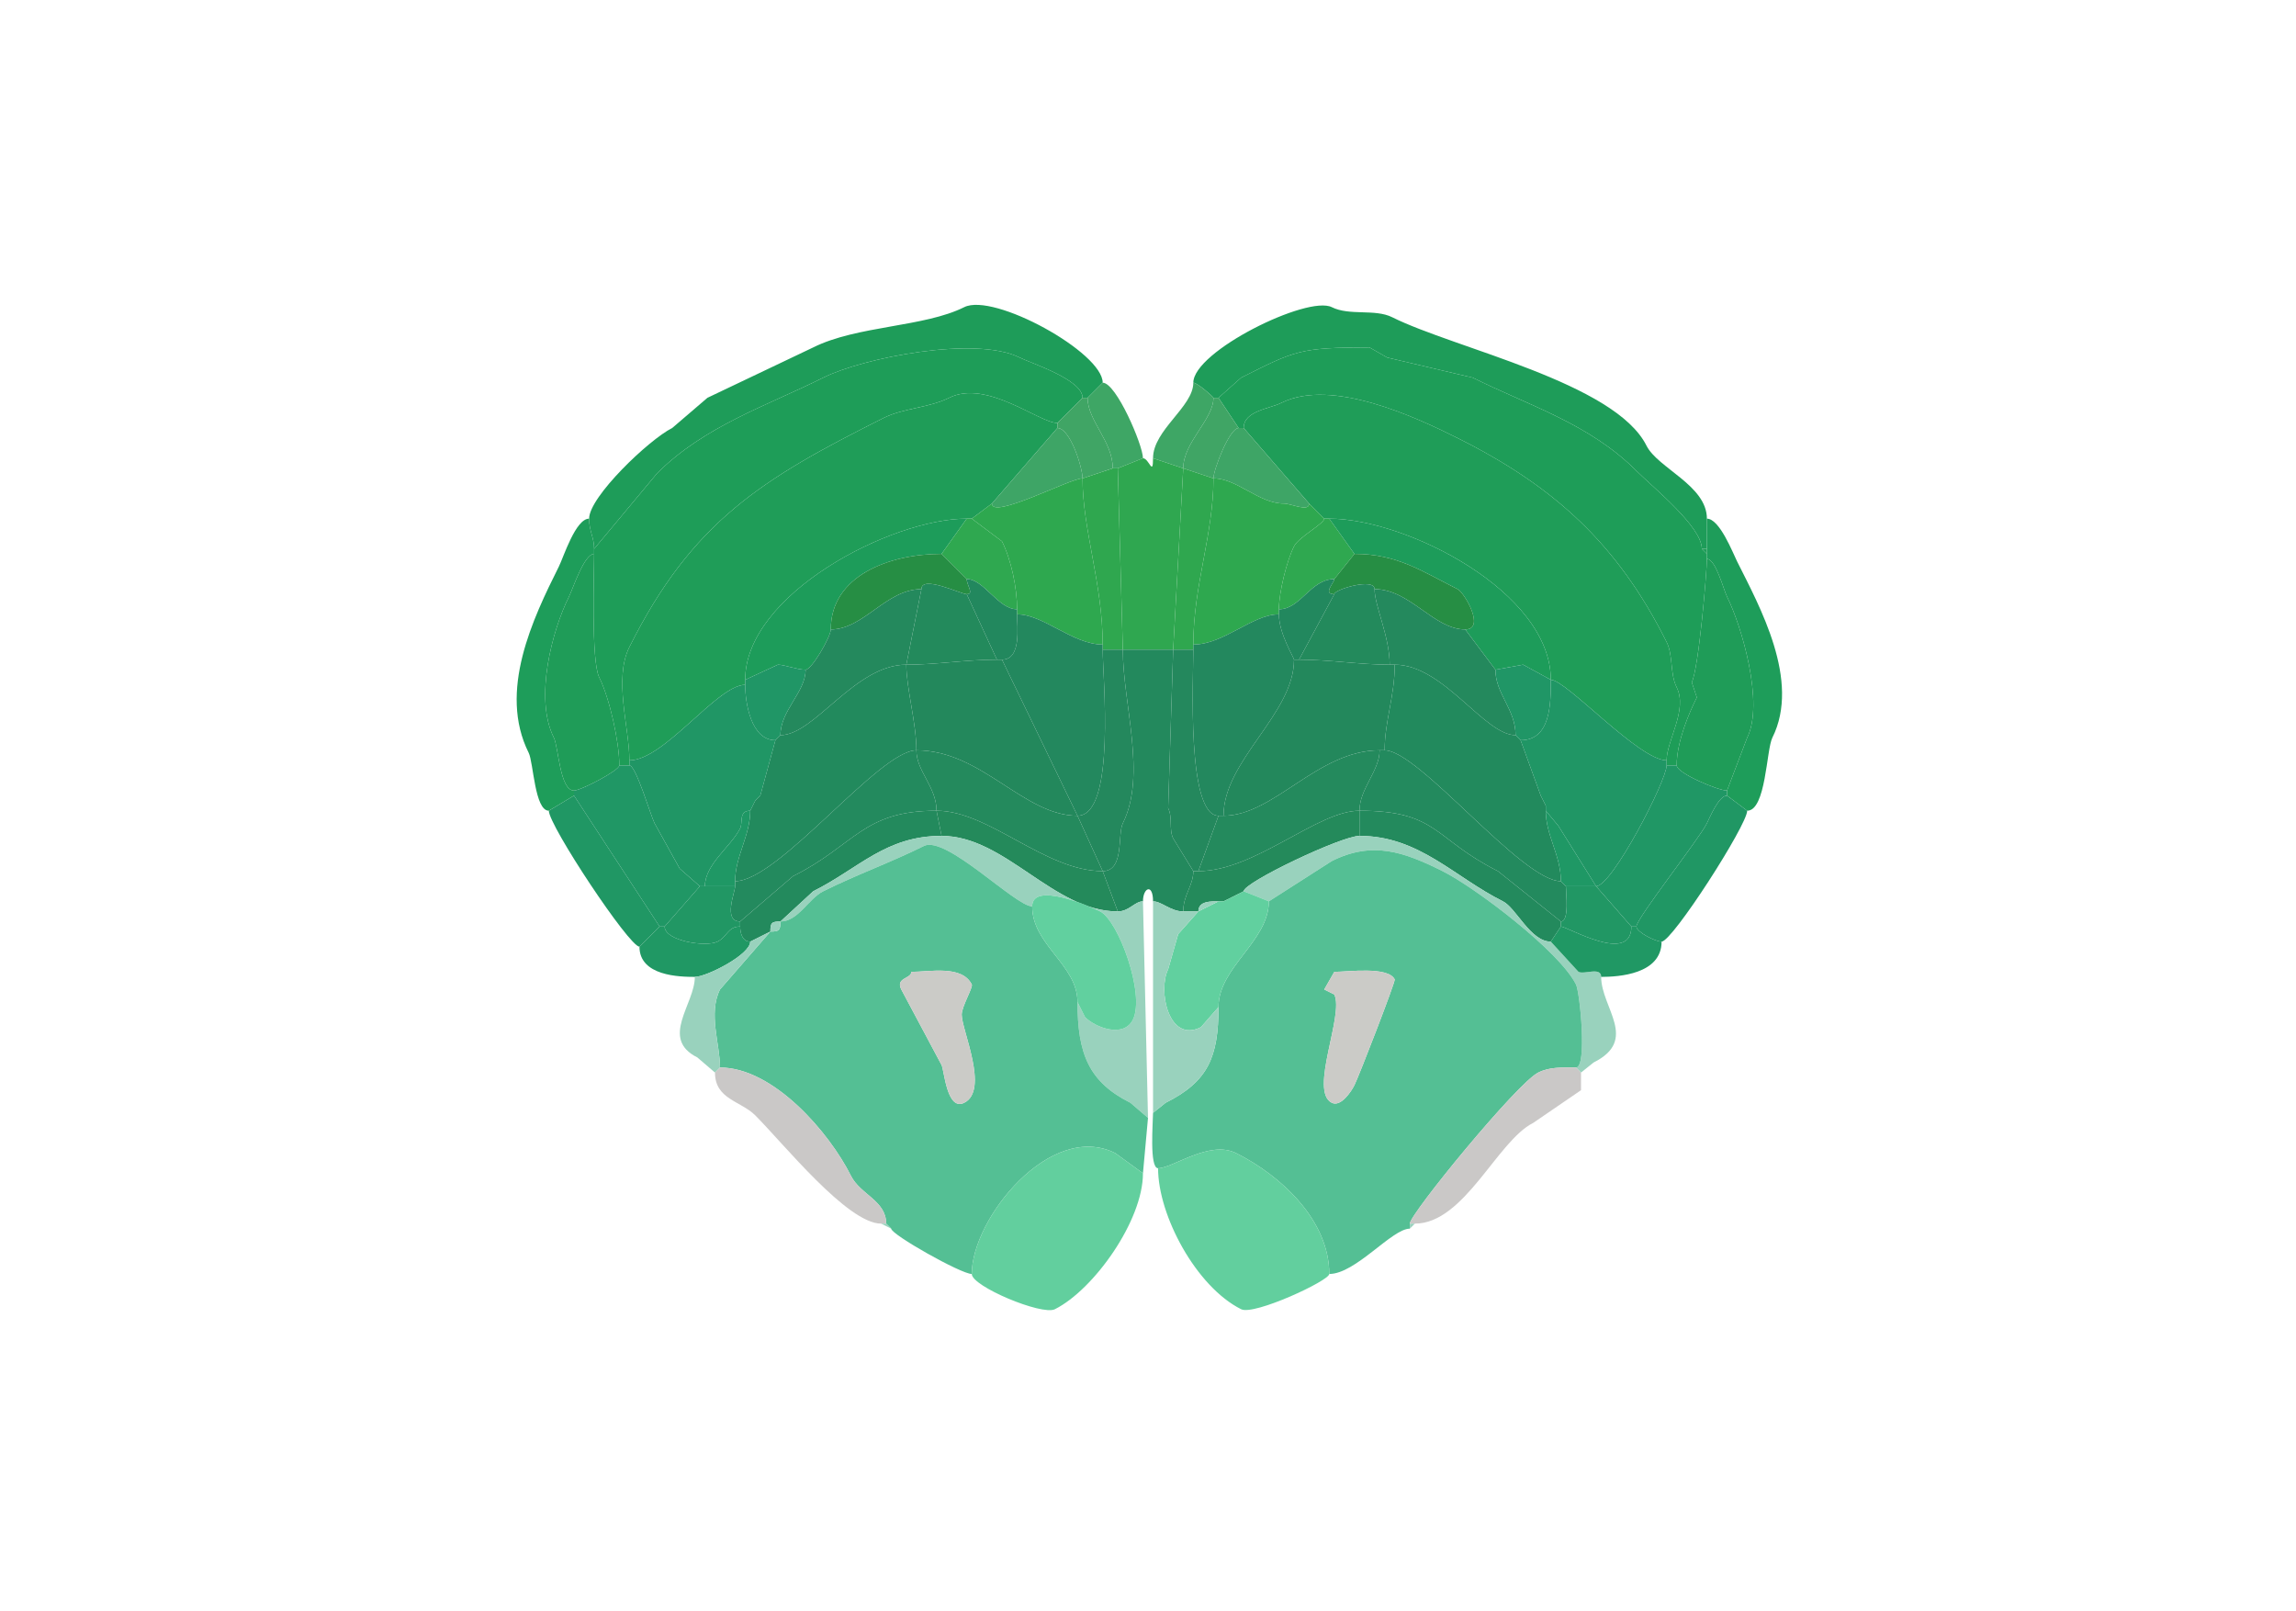 <svg xmlns="http://www.w3.org/2000/svg" viewBox="0 0 456 320"><path fill="#1E9C59" id="MOs1" d="M117 103c0 2.486 1 3.725 1 6l12.5-15c9.433-9.433 21.888-13.444 33-19 7.89-3.945 30.272-8.364 39-4 2.342 1.17 12.5 4.379 12.5 8h1l3-3c0-5.995-21.626-17.937-27.5-15-7.99 3.995-21.284 3.642-30 8l-21 10-7 6c-4.607 2.303-16.5 13.653-16.5 18ZM338 109h1v-6c0-6.595-9.758-10.016-12-14.5-6.265-12.53-38.091-19.296-50.5-25.5-3.424-1.712-8.482-.241-12-2-4.8-2.4-27.5 8.758-27.5 15 .808 0 4 2.832 4 3h1l4.5-4c10.712-5.356 11.559-6 25.5-6l3.5 2 17 4c11.023 5.511 23.084 9.084 32.5 18.5 3.254 3.254 13 11.096 13 15.5Z"/><path fill="#1E9D58" id="MOs2/3" d="M123 152h2v-1c0-6.533-3.163-16.173 0-22.5 12.453-24.906 26.324-33.412 50.5-45.5 3.949-1.974 8.974-1.987 13-4 7.462-3.731 17.899 5 21.5 5l5-5c0-3.621-10.158-6.83-12.5-8-8.728-4.364-31.11.055-39 4-11.112 5.556-23.567 9.567-33 19L118 109v1c0 3.695-.625 21.249 1 24.5 2.075 4.149 4 12.833 4 17.5ZM331 152h2c0-4.758 2.514-10.528 4-13.5l-1-3c1.373-2.747 3-21.957 3-24.5v-1l-1-1c0-4.404-9.746-12.246-13-15.5-9.416-9.416-21.477-12.989-32.5-18.5l-17-4-3.5-2c-13.941 0-14.788.644-25.5 6l-4.5 4 4 6h1c0-3.403 5.113-3.806 7.5-5 9.991-4.996 26.803 2.901 35 7 19.106 9.553 31.733 20.967 41.5 40.5 1.323 2.645.643 6.286 2 9 2.231 4.461-2 10.59-2 14.5v1Z"/><path fill="#3EA665" id="ACAd1" d="M221 93h1l5-2c0-2.577-5.307-15-8-15l-3 3c0 4.563 5 8.641 5 14ZM229 91l6 2c0-5.166 6-9.707 6-14 0-.168-3.192-3-4-3 0 4.79-8 9.393-8 15Z"/><path fill="#1F9D58" id="MOs5" d="M148 136c-5.554 0-16.065 15-23 15 0-6.533-3.163-16.173 0-22.5 12.453-24.906 26.324-33.412 50.5-45.5 3.949-1.974 8.974-1.987 13-4 7.462-3.731 17.899 5 21.5 5v1l-13 15-4 3h-1c-15.043 0-44 15.021-44 32v1Z"/><path fill="#40A565" id="ACAd2/3" d="m221 93-6 2c0-2.115-2.443-10-5-10v-1l5-5h1c0 4.563 5 8.641 5 14ZM235 93l6 2c0-1.732 3.196-10 5-10l-4-6h-1c0 4.293-6 8.834-6 14Z"/><path fill="#1F9D58" id="MOs5" d="M308 135c3.082 0 17.502 16 23 16 0-3.91 4.231-10.039 2-14.5-1.357-2.714-.677-6.355-2-9-9.767-19.533-22.394-30.947-41.5-40.5-8.197-4.099-25.009-11.996-35-7-2.387 1.194-7.5 1.597-7.5 5l13 15 3 3h1c15.273 0 44 14.537 44 32Z"/><path fill="#3EA566" id="ACAd5" d="M215 95c-2.502 0-18 8.24-18 5l13-15c2.557 0 5 7.885 5 10ZM241 95c4.696 0 8.997 5 14 5 1.424 0 5 1.762 5 0l-13-15h-1c-1.804 0-5 8.268-5 10Z"/><path fill="#2FA750" id="PL1" d="M223 129h10l2-36-6-2c0 3.746-.8 0-2 0l-5 2 1 36Z"/><path fill="#2FA74F" id="PL2/3" d="M219 129h4l-1-36h-1l-6 2c0 10.181 4 20.939 4 33v1ZM233 129h4v-1c0-11.798 4-21.825 4-33l-6-2-2 36Z"/><path fill="#2EA84F" id="PL5" d="M202 122c5.249 0 11.068 6 17 6 0-12.061-4-22.819-4-33-2.502 0-18 8.24-18 5l-4 3 6 4.5c1.817 3.634 3 9.187 3 13.5v1ZM254 122c-5.292 0-10.927 6-17 6 0-11.798 4-21.825 4-33 4.696 0 8.997 5 14 5 1.424 0 5 1.762 5 0l3 3c0 .979-5.079 3.658-6 5.5-1.464 2.929-3 9.157-3 12.5v1Z"/><path fill="#1E9D5A" id="MOp1" d="m114 158-5 3c-2.816 0-3.046-9.591-4-11.5-6.108-12.217.839-26.679 6-37 .918-1.836 3.317-9.5 6-9.5 0 2.486 1 3.725 1 6v1c-1.996 0-4.222 6.945-5 8.5-3.317 6.634-6.937 20.127-3 28 .932 1.863 1.175 10.5 4 10.5v1Z"/><path fill="#1D9C5A" id="MOs6a" d="M160 133c-1.708 0-4.229-1-5.5-1l-6.5 3c0-16.979 28.957-32 44-32l-5 7c-10.36 0-22 4.321-22 15 0 1.451-3.778 8-5 8Z"/><path fill="#2FA850" id="PL6a" d="M192 115c3.428 0 6.206 6 10 6 0-4.313-1.183-9.866-3-13.5l-6-4.5h-1l-5 7 5 5ZM265 115c-4.712 0-6.683 6-11 6 0-3.343 1.536-9.571 3-12.5.921-1.842 6-4.521 6-5.5h1l5 7-4 5Z"/><path fill="#1D9C5A" id="MOs6a" d="m297 133 5.5-1 5.5 3c0-17.463-28.727-32-44-32l5 7c8.54 0 13.517 3.509 20.5 7 1.346.673 5.604 8 1.5 8l6 8Z"/><path fill="#1E9D5A" id="MOp1" d="m343 158 4 3c3.743 0 3.803-12.106 5-14.5 5.664-11.329-2.524-26.049-7-35-.85-1.7-3.471-8.5-6-8.5v8c1.761 0 3.325 6.15 4 7.5 2.931 5.862 7.404 21.191 4 28l-4 10.5v1Z"/><path fill="#1F9C58" id="MOp2/3" d="M339 109v1l-1-1h1ZM123 152c0 1.012-7.673 5-9 5-2.825 0-3.068-8.637-4-10.5-3.937-7.873-.317-21.366 3-28 .778-1.555 3.004-8.5 5-8.5 0 3.695-.625 21.249 1 24.5 2.075 4.149 4 12.833 4 17.5Z"/><path fill="#268E44" id="FRP6a" d="M183 117c-7.011 0-11.473 8-18 8 0-10.679 11.64-15 22-15l5 5c0 1.238 1.514 3 0 3-1.105 0-9-3.877-9-1ZM273 117c7.042 0 11.74 8 18 8 4.104 0-.154-7.327-1.5-8-6.983-3.491-11.96-7-20.5-7l-4 5c0 .716-2.373 3 0 3 0-.961 8-3.32 8-1Z"/><path fill="#1F9C58" id="MOp2/3" d="M333 152c0 1.535 8.221 5 10 5l4-10.5c3.404-6.809-1.069-22.138-4-28-.675-1.35-2.239-7.5-4-7.5 0 2.543-1.627 21.753-3 24.5l1 3c-1.486 2.972-4 8.742-4 13.5Z"/><path fill="#22885E" id="ORBm6a" d="M198 131h1c3.913 0 3-6.556 3-9v-1c-3.794 0-6.572-6-10-6 0 1.238 1.514 3 0 3l6 13ZM257 131h1l7-13c-2.373 0 0-2.284 0-3-4.712 0-6.683 6-11 6v1c0 3.855 3 8.587 3 9Z"/><path fill="#238A5C" id="ORBvl6a" d="M198 131c-6.228 0-11.946 1-18 1l3-15c0-2.877 7.895 1 9 1l6 13ZM258 131c6.124 0 12.102 1 18 1 0-5.59-3-11.697-3-15 0-2.32-8 .039-8 1l-7 13Z"/><path fill="#24895D" id="ORBl6a" d="M160 133c0 4.458-5 8.078-5 13 6.765 0 14.791-14 25-14l3-15c-7.011 0-11.473 8-18 8 0 1.451-3.778 8-5 8ZM297 133c0 4.817 4 7.813 4 13-6.193 0-14.311-14-24-14h-1c0-5.59-3-11.697-3-15 7.042 0 11.74 8 18 8l6 8Z"/><path fill="#23885E" id="ORBm5" d="m199 131 15 31c7.7 0 5-27.747 5-33v-1c-5.932 0-11.751-6-17-6 0 2.444.913 9-3 9ZM242 162h1c0-11.024 14-20.217 14-31 0-.413-3-5.145-3-9-5.292 0-10.927 6-17 6v1c0 5.574-1.366 33 5 33Z"/><path fill="#24885D" id="ORBm2/3" d="m214 162 5 11c4.357 0 2.907-7.314 4-9.5 4.778-9.556 0-23.825 0-34.5h-4c0 5.253 2.7 33-5 33Z"/><path fill="#23895D" id="ORBm1" d="M229 179c1.714 0 3.482 2 6 2 0-3.303 2-5.115 2-8l-4-6.5c-.867-1.734-.08-4.161-1-6l1-31.5h-10c0 10.675 4.778 24.944 0 34.5-1.093 2.186.357 9.5-4 9.5l3 8c2.25 0 3.376-2 5-2 0-2.726 2-3.644 2 0Z"/><path fill="#24885D" id="ORBm2/3" d="M237 173h1l4-11c-6.366 0-5-27.426-5-33h-4l-1 31.5c.92 1.839.133 4.266 1 6l4 6.5Z"/><path fill="#23885C" id="ORBvl5" d="M182 149c12.981 0 21.27 13 32 13l-15-31h-1c-6.228 0-11.946 1-18 1 0 4.616 2 11.585 2 17ZM274 149h1c0-5.806 2-10.668 2-17h-1c-5.898 0-11.876-1-18-1h-1c0 10.783-14 19.976-14 31 10.023 0 18.687-13 31-13Z"/><path fill="#209666" id="AId6a" d="m155 146-1 1c-4.857 0-6-7.454-6-11v-1l6.5-3c1.271 0 3.792 1 5.5 1 0 4.458-5 8.078-5 13Z"/><path fill="#228A5D" id="ORBl5" d="M149 161c0 4.923-3 9.124-3 14 8.644 0 28.611-26 36-26 0-5.415-2-12.384-2-17-10.209 0-18.235 14-25 14l-1 1-3 11-1 1-1 2ZM307 161c0 4.958 3 8.809 3 14-7.78 0-28.182-26-35-26 0-5.806 2-10.668 2-17 9.689 0 17.807 14 24 14l1 1 4 11 1 2v1Z"/><path fill="#209666" id="AId6a" d="m301 146 1 1c5.999 0 6-7.268 6-12l-5.5-3-5.5 1c0 4.817 4 7.813 4 13Z"/><path fill="#209665" id="AId5" d="m307 161 2.5 3 7.5 12c3.146 0 14-20.961 14-24v-1c-5.498 0-19.918-16-23-16 0 4.732-.001 12-6 12l4 11 1 2v1ZM139 176h1c0-4.388 5.198-7.896 7-11.5.579-1.158-.341-3.5 2-3.5l1-2 1-1 3-11c-4.857 0-6-7.454-6-11-5.554 0-16.065 15-23 15v1c1.306 0 4.215 9.931 5 11.5l5 9 4 3.5Z"/><path fill="#238A5E" id="ORBl2/3" d="M146 176c0 1.147-2.472 7 1 7l10.5-9c12.321-6.16 13.835-13 28.5-13 0-4.737-4-7.84-4-12-7.389 0-27.356 26-36 26v1Z"/><path fill="#248A5D" id="ORBvl2/3" d="m214 162 5 11c-11.49 0-22.553-12-33-12 0-4.737-4-7.84-4-12 12.981 0 21.27 13 32 13ZM242 162h1c10.023 0 18.687-13 31-13 0 4.082-4 7.63-4 12-8.4 0-20.739 12-32 12l4-11Z"/><path fill="#238A5E" id="ORBl2/3" d="M311 176c0 1.406.714 7-1 7l-12.5-10c-12.741-6.371-11.884-12-27.5-12 0-4.37 4-7.918 4-12h1c6.818 0 27.22 26 35 26l1 1Z"/><path fill="#209765" id="AId2/3" d="M131 184h1l7-8-4-3.5-5-9c-.785-1.569-3.694-11.5-5-11.5h-2c0 1.012-7.673 5-9 5v1l17 26ZM324 184h1c0-1.607 12.402-17.304 14-20.5.621-1.243 2.356-5.5 4-5.5v-1c-1.779 0-10-3.465-10-5h-2c0 3.039-10.854 24-14 24l7 8Z"/><path fill="#209764" id="AId1" d="m131 184-4 4c-2.05 0-18-24.061-18-27l5-3 17 26Z"/><path fill="#1F9865" id="AIv5" d="m151 158-1 1 1-1ZM306 158l1 2-1-2Z"/><path fill="#209764" id="AId1" d="M325 184c0 1.077 3.762 3 5 3 2.126 0 17-23.149 17-26l-4-3c-1.644 0-3.379 4.257-4 5.5-1.598 3.196-14 18.893-14 20.5Z"/><path fill="#1F9865" id="AIv5" d="m150 159-1 2 1-2Z"/><path fill="#238A5D" id="ORBl1" d="m153 185-4 2c-1.577 0-2-1.762-2-3v-1l10.5-9c12.321-6.16 13.835-13 28.5-13l1 5c-11.114 0-16.395 6.447-25.5 11l-6.5 6c-1.747 0-2 .253-2 2ZM310 184l-2 3c-4.026 0-6.881-6.691-9.5-8-9.743-4.872-16.691-13-28.5-13v-5c15.616 0 14.759 5.629 27.5 12l12.5 10v1Z"/><path fill="#1F9865" id="AIv5" d="M140 176h6v-1c0-4.876 3-9.077 3-14-2.341 0-1.421 2.342-2 3.5-1.802 3.604-7 7.112-7 11.5Z"/><path fill="#248A5B" id="ORBvl1" d="m219 173 3 8c-12.789 0-22.34-15-35-15l-1-5c10.447 0 21.51 12 33 12ZM235 181h3c0-2.109 2.535-2 4-2h1l2-1 2-1c0-1.758 19.446-11 23-11v-5c-8.4 0-20.739 12-32 12h-1c0 2.885-2 4.697-2 8Z"/><path fill="#1F9865" id="AIv5" d="M311 176h6l-7.5-12-2.5-3c0 4.958 3 8.809 3 14l1 1Z"/><path fill="#99D2BD" id="OLF" d="M214 199c0 10.245 2.227 15.863 10.5 20l3.5 3-1-43c-1.624 0-2.75 2-5 2-12.789 0-22.34-15-35-15-11.114 0-16.395 6.447-25.5 11l-6.5 6c3.504 0 5.551-4.525 8.5-6 6.596-3.298 13.554-5.777 20-9 4.366-2.183 18.174 12 21.5 12 0-4.967 11.274-.113 13.5 1 3.628 1.814 9 16.501 6.5 21.5-1.846 3.691-7.416 1.584-9.5-.5l-1.5-3ZM313 212l1 1 2.5-2c9.028-4.514 1.5-10.861 1.5-17 0-2.064-3.353-.426-4.5-1l-5.5-6c-4.026 0-6.881-6.691-9.5-8-9.743-4.872-16.691-13-28.5-13-3.554 0-23 9.242-23 11l5 2 12.5-8c8.058-4.029 14.279-1.861 22 2 6.49 3.245 23.193 15.887 26.5 22.5.788 1.576 2.256 16.5 0 16.5Z"/><path fill="#54BF94" id="AON" fill-rule="evenodd" d="M181 193c0 1.384-3.189 1.123-2 3.5l8 15c.538 1.076 1.057 9.222 4.5 7.5 5.015-2.507-.5-14.431-.5-17.5 0-1.617 2.287-5.427 2-6-1.946-3.892-8.372-2.5-12-2.5m-4 51c0 1.175 13.872 9 16 9 0-11.017 15.641-30.43 28.5-24l5.5 4 1-11-3.5-3c-8.273-4.137-10.5-9.755-10.5-20 0-7.387-9-11.351-9-19-3.326 0-17.134-14.183-21.5-12-6.446 3.223-13.404 5.702-20 9-2.949 1.475-4.996 6-8.5 6 0 1.747-.253 2-2 2l-10 11.5c-2.383 4.767 0 10.811 0 15.5 10.594 0 21.685 12.869 26 21.5 1.873 3.746 7 4.933 7 9.5l1 1ZM265 193l-2 3.5 2 1c2.007 4.013-5.069 19.216-.5 21.5 1.769.885 3.821-2.142 4.5-3.5.934-1.868 8.187-20.626 8-21-1.319-2.638-9.297-1.5-12-1.5m15 51c-3.548 0-10.768 9-16 9 0-10.694-9.652-19.576-18.5-24-5.297-2.649-12.578 3-15.5 3-1.773 0-1-9.259-1-11l2.5-2c8.453-4.226 10.5-9.089 10.5-19 0-7.935 10-13.065 10-21l12.5-8c8.058-4.029 14.279-1.861 22 2 6.49 3.245 23.193 15.887 26.5 22.5.788 1.576 2.256 16.5 0 16.5-2.774 0-5.217-.141-7.5 1-4.221 2.111-25.5 28.105-25.5 30v1Z"/><path fill="#219764" id="AIv2/3" d="M132 184c0 2.862 8.214 4.143 10.5 3 1.978-.989 2.023-3 4.5-3v-1c-3.472 0-1-5.853-1-7h-7l-7 8ZM310 184c1.304 0 14 7.666 14 0l-7-8h-6c0 1.406.714 7-1 7v1Z"/><path fill="#61D09F" id="TTd" d="M205 180c0 7.649 9 11.613 9 19l1.5 3c2.084 2.084 7.654 4.191 9.5.5 2.5-4.999-2.872-19.686-6.5-21.5-2.226-1.113-13.5-5.967-13.5-1Z"/><path fill="#99D2BD" id="OLF" d="m247 177-2 1 2-1Z"/><path fill="#61D09F" id="TTd" d="m238 181-4 4.5-2 7c-2.073 4.145.049 14.725 6.5 11.5l3.5-4c0-7.935 10-13.065 10-21l-5-2-2 1-2 1h-1l-4 2Z"/><path fill="#99D2BD" id="OLF" d="m245 178-2 1 2-1ZM242 200c0 9.911-2.047 14.774-10.5 19l-2.5 2v-42c1.714 0 3.482 2 6 2h3l-4 4.5-2 7c-2.073 4.145.049 14.725 6.5 11.5l3.5-4ZM242 179c-1.465 0-4-.109-4 2l4-2ZM155 183c-1.747 0-2 .253-2 2 1.747 0 2-.253 2-2Z"/><path fill="#209864" id="AIv1" d="M127 188c0 5.839 7.978 6 11 6 2.306 0 11-4.404 11-7-1.577 0-2-1.762-2-3-2.477 0-2.522 2.011-4.5 3-2.286 1.143-10.5-.138-10.5-3h-1l-4 4ZM330 187c0 6.494-8.579 7-12 7 0-2.064-3.353-.426-4.5-1l-5.5-6 2-3c1.304 0 14 7.666 14 0h1c0 1.077 3.762 3 5 3Z"/><path fill="#99D2BD" id="OLF" d="m143 212-1 1-3.5-3c-7.52-3.76-.5-10.586-.5-16 2.306 0 11-4.404 11-7l4-2-10 11.5c-2.383 4.767 0 10.811 0 15.5Z"/><path fill="#CBCBC7" id="aco" d="M181 193c0 1.384-3.189 1.123-2 3.5l8 15c.538 1.076 1.057 9.222 4.5 7.5 5.015-2.507-.5-14.431-.5-17.5 0-1.617 2.287-5.427 2-6-1.946-3.892-8.372-2.5-12-2.5ZM265 193l-2 3.5 2 1c2.007 4.013-5.069 19.216-.5 21.5 1.769.885 3.821-2.142 4.5-3.5.934-1.868 8.187-20.626 8-21-1.319-2.638-9.297-1.5-12-1.5Z"/><path fill="#CAC8C7" id="lot" d="M175 243h1c0-4.567-5.127-5.754-7-9.5-4.315-8.631-15.406-21.5-26-21.5l-1 1c0 5.317 5.12 5.62 8 8.5 5.573 5.573 18.315 21.5 25 21.5ZM280 243h1c9.832 0 16.339-16.42 23.5-20l9.5-6.5V213l-1-1c-2.774 0-5.217-.141-7.5 1-4.221 2.111-25.5 28.105-25.5 30Z"/><path fill="#62CF9E" id="TTv" d="m227 233-5.5-4c-12.859-6.43-28.5 12.983-28.5 24 0 2.458 13.922 8.289 16.5 7 7.722-3.861 17.5-17.575 17.5-27ZM230 232c2.922 0 10.203-5.649 15.5-3 8.848 4.424 18.5 13.306 18.5 24 0 1.336-14.935 8.283-17.5 7-8.929-4.464-16.5-18.608-16.5-28Z"/><path fill="#99D2BD" id="OLF" d="m176 243 1 1-2-1h1ZM281 243l-1 1v-1h1Z"/></svg>